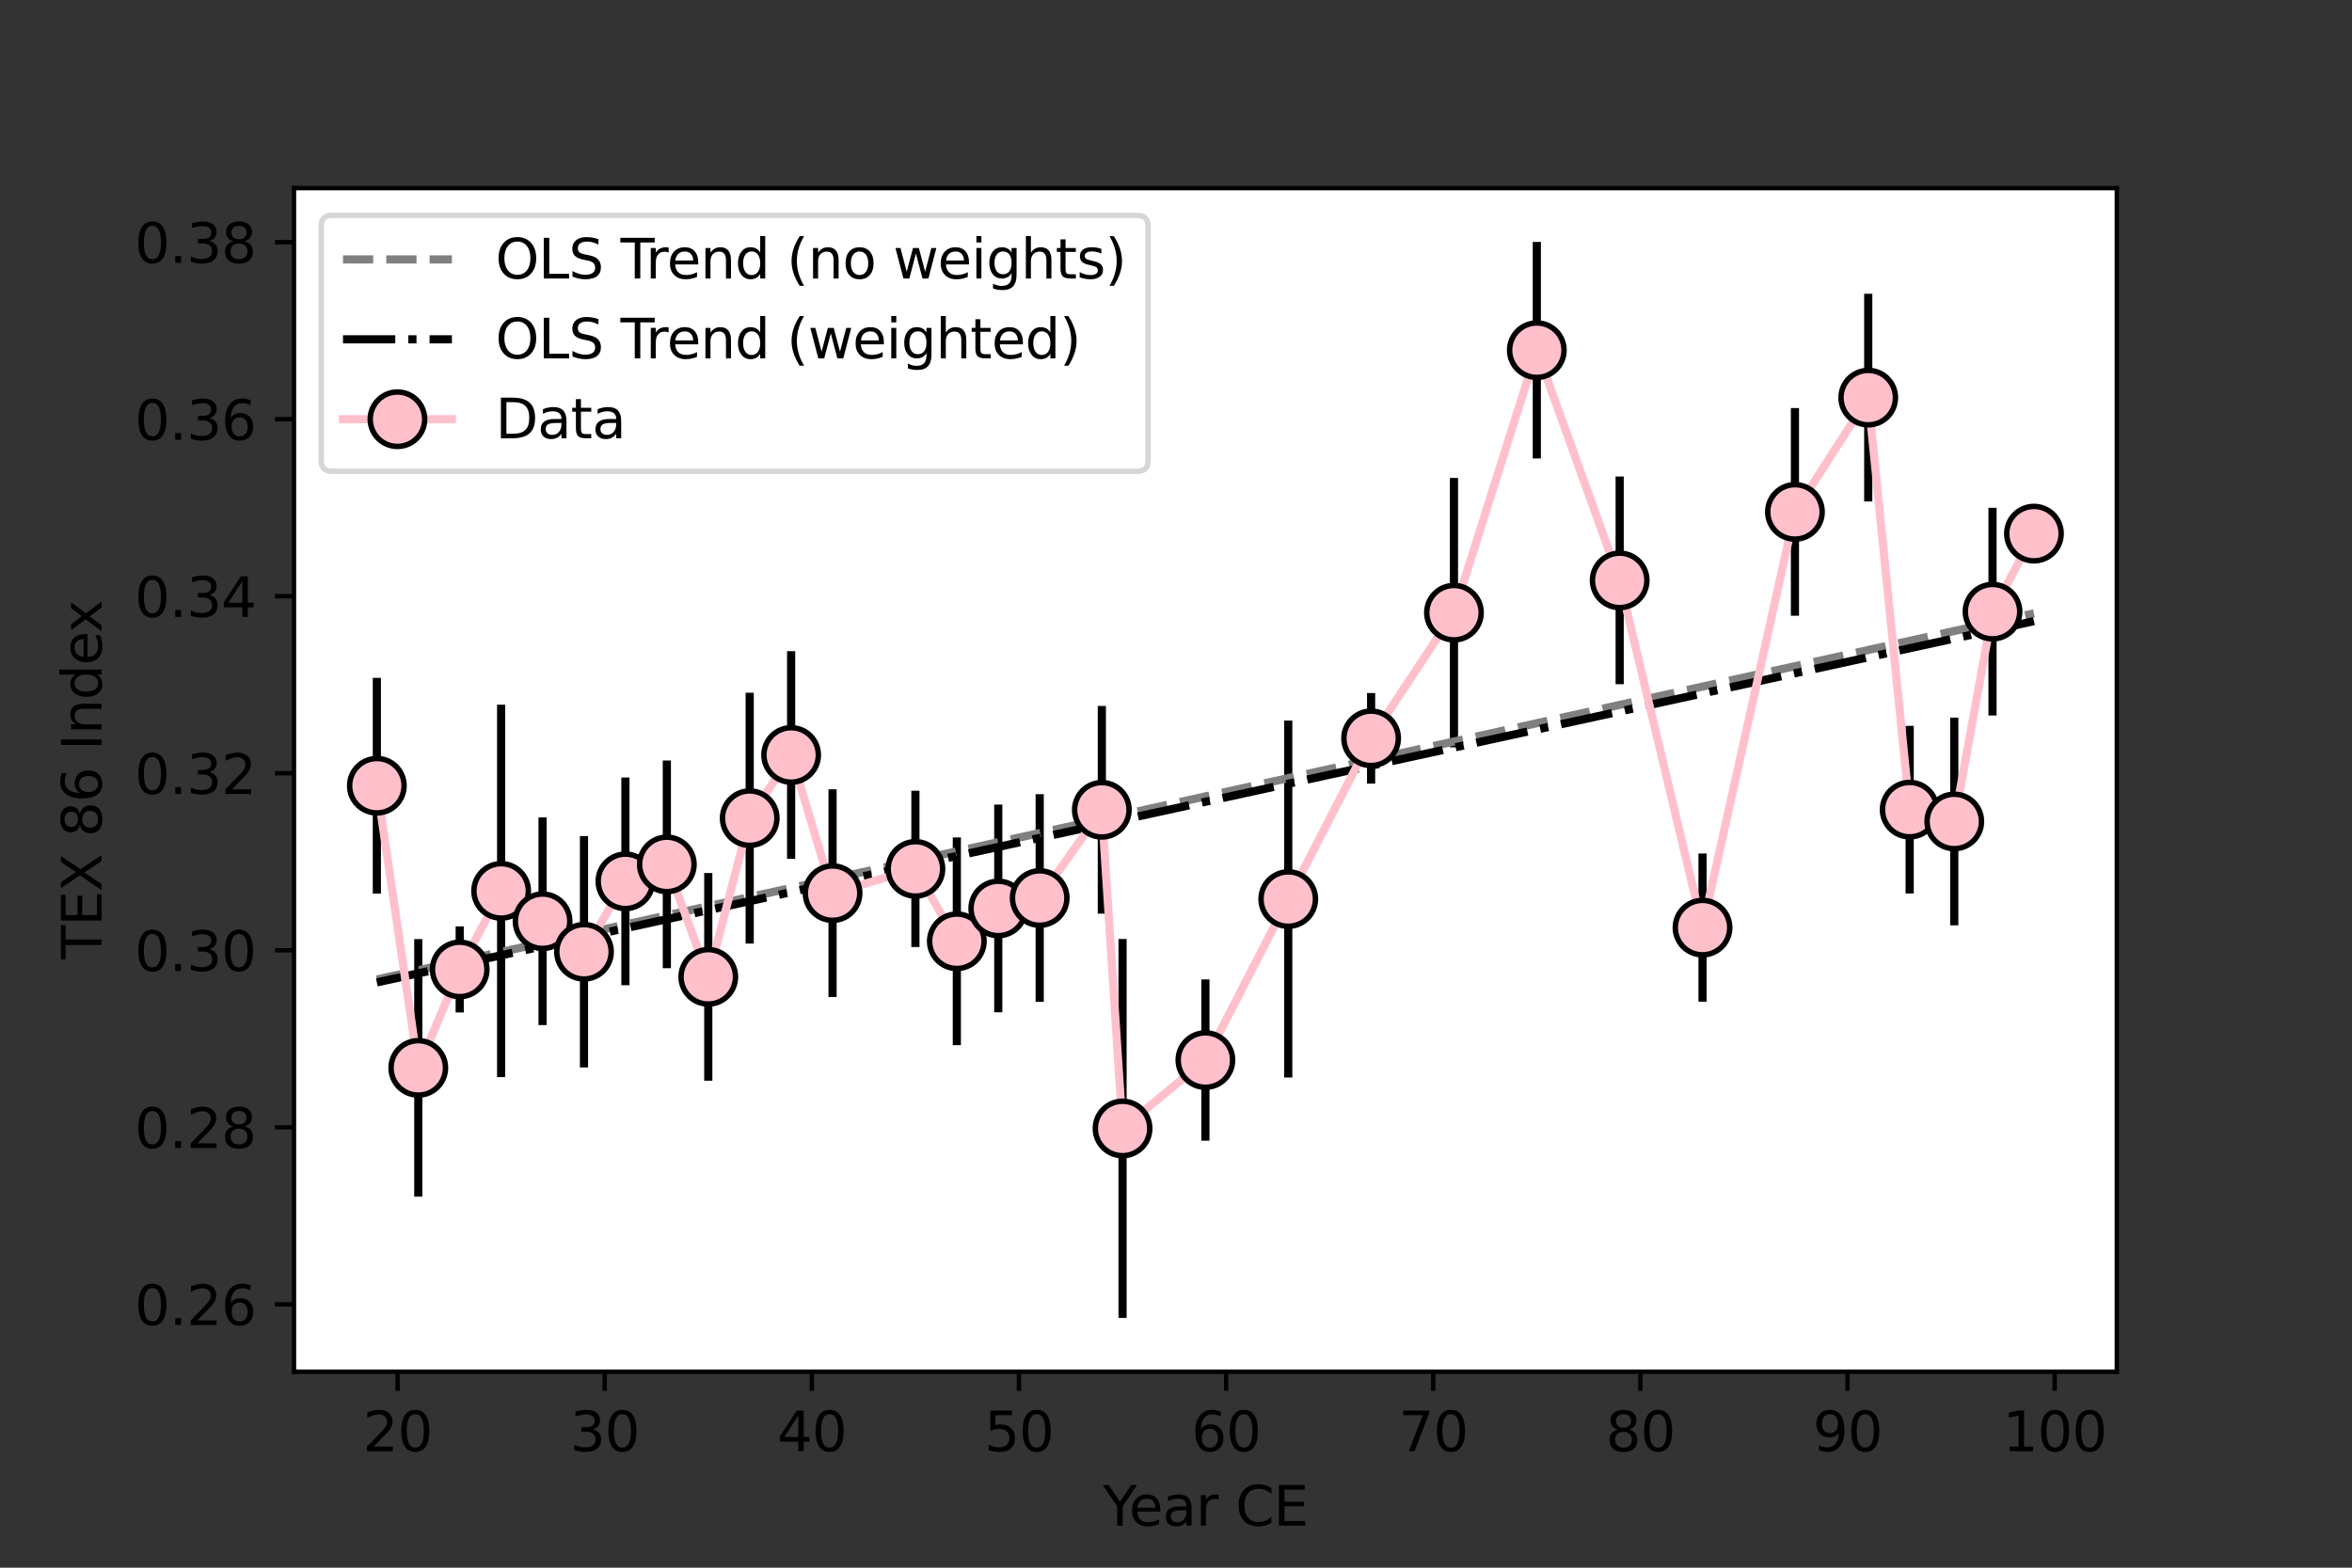 <?xml version="1.0" encoding="utf-8" standalone="no"?>
<!DOCTYPE svg PUBLIC "-//W3C//DTD SVG 1.1//EN"
  "http://www.w3.org/Graphics/SVG/1.1/DTD/svg11.dtd">
<svg height="288pt" version="1.1" viewBox="0 0 432 288" width="432pt" xmlns="http://www.w3.org/2000/svg" xmlns:xlink="http://www.w3.org/1999/xlink">
 <rect x="0" y="0" width="432" height="288" fill="#333333" stroke="none"/>
 <defs>
  <style type="text/css">*{stroke-linecap:butt;stroke-linejoin:round;}</style>
 </defs>
 <g id="figure_1">
  <g id="patch_1">
   <path d="M 0 288 
L 432 288 
L 432 0 
L 0 0 
z
" style="fill:none;"/>
  </g>
  <g id="axes_1">
   <g id="patch_2">
    <path d="M 54 252 
L 388.8 252 
L 388.8 34.56 
L 54 34.56 
z
" style="fill:#ffffff;"/>
   </g>
   <g id="matplotlib.axis_1">
    <g id="xtick_1">
     <g id="line2d_1">
      <defs>
       <path d="M 0 0 
L 0 3.5 
" id="m75387a397c" style="stroke:#000000;stroke-width:0.8;"/>
      </defs>
      <g>
       <use style="stroke:#000000;stroke-width:0.8;" x="73.023" xlink:href="#m75387a397c" y="252"/>
      </g>
     </g>
     <g id="text_1">
      <!-- 20 -->
      <g transform="translate(66.66 266.598)scale(0.1 -0.1)">
       <defs>
        <path d="M 1228 531 
L 3431 531 
L 3431 0 
L 469 0 
L 469 531 
Q 828 903 1448 1529 
Q 2069 2156 2228 2338 
Q 2531 2678 2651 2914 
Q 2772 3150 2772 3378 
Q 2772 3750 2511 3984 
Q 2250 4219 1831 4219 
Q 1534 4219 1204 4116 
Q 875 4013 500 3803 
L 500 4441 
Q 881 4594 1212 4672 
Q 1544 4750 1819 4750 
Q 2544 4750 2975 4387 
Q 3406 4025 3406 3419 
Q 3406 3131 3298 2873 
Q 3191 2616 2906 2266 
Q 2828 2175 2409 1742 
Q 1991 1309 1228 531 
z
" id="DejaVuSans-32" transform="scale(0.016)"/>
        <path d="M 2034 4250 
Q 1547 4250 1301 3770 
Q 1056 3291 1056 2328 
Q 1056 1369 1301 889 
Q 1547 409 2034 409 
Q 2525 409 2770 889 
Q 3016 1369 3016 2328 
Q 3016 3291 2770 3770 
Q 2525 4250 2034 4250 
z
M 2034 4750 
Q 2819 4750 3233 4129 
Q 3647 3509 3647 2328 
Q 3647 1150 3233 529 
Q 2819 -91 2034 -91 
Q 1250 -91 836 529 
Q 422 1150 422 2328 
Q 422 3509 836 4129 
Q 1250 4750 2034 4750 
z
" id="DejaVuSans-30" transform="scale(0.016)"/>
       </defs>
       <use xlink:href="#DejaVuSans-32"/>
       <use x="63.623" xlink:href="#DejaVuSans-30"/>
      </g>
     </g>
    </g>
    <g id="xtick_2">
     <g id="line2d_2">
      <g>
       <use style="stroke:#000000;stroke-width:0.8;" x="111.068" xlink:href="#m75387a397c" y="252"/>
      </g>
     </g>
     <g id="text_2">
      <!-- 30 -->
      <g transform="translate(104.706 266.598)scale(0.1 -0.1)">
       <defs>
        <path d="M 2597 2516 
Q 3050 2419 3304 2112 
Q 3559 1806 3559 1356 
Q 3559 666 3084 287 
Q 2609 -91 1734 -91 
Q 1441 -91 1130 -33 
Q 819 25 488 141 
L 488 750 
Q 750 597 1062 519 
Q 1375 441 1716 441 
Q 2309 441 2620 675 
Q 2931 909 2931 1356 
Q 2931 1769 2642 2001 
Q 2353 2234 1838 2234 
L 1294 2234 
L 1294 2753 
L 1863 2753 
Q 2328 2753 2575 2939 
Q 2822 3125 2822 3475 
Q 2822 3834 2567 4026 
Q 2313 4219 1838 4219 
Q 1578 4219 1281 4162 
Q 984 4106 628 3988 
L 628 4550 
Q 988 4650 1302 4700 
Q 1616 4750 1894 4750 
Q 2613 4750 3031 4423 
Q 3450 4097 3450 3541 
Q 3450 3153 3228 2886 
Q 3006 2619 2597 2516 
z
" id="DejaVuSans-33" transform="scale(0.016)"/>
       </defs>
       <use xlink:href="#DejaVuSans-33"/>
       <use x="63.623" xlink:href="#DejaVuSans-30"/>
      </g>
     </g>
    </g>
    <g id="xtick_3">
     <g id="line2d_3">
      <g>
       <use style="stroke:#000000;stroke-width:0.8;" x="149.114" xlink:href="#m75387a397c" y="252"/>
      </g>
     </g>
     <g id="text_3">
      <!-- 40 -->
      <g transform="translate(142.751 266.598)scale(0.1 -0.1)">
       <defs>
        <path d="M 2419 4116 
L 825 1625 
L 2419 1625 
L 2419 4116 
z
M 2253 4666 
L 3047 4666 
L 3047 1625 
L 3713 1625 
L 3713 1100 
L 3047 1100 
L 3047 0 
L 2419 0 
L 2419 1100 
L 313 1100 
L 313 1709 
L 2253 4666 
z
" id="DejaVuSans-34" transform="scale(0.016)"/>
       </defs>
       <use xlink:href="#DejaVuSans-34"/>
       <use x="63.623" xlink:href="#DejaVuSans-30"/>
      </g>
     </g>
    </g>
    <g id="xtick_4">
     <g id="line2d_4">
      <g>
       <use style="stroke:#000000;stroke-width:0.8;" x="187.159" xlink:href="#m75387a397c" y="252"/>
      </g>
     </g>
     <g id="text_4">
      <!-- 50 -->
      <g transform="translate(180.797 266.598)scale(0.1 -0.1)">
       <defs>
        <path d="M 691 4666 
L 3169 4666 
L 3169 4134 
L 1269 4134 
L 1269 2991 
Q 1406 3038 1543 3061 
Q 1681 3084 1819 3084 
Q 2600 3084 3056 2656 
Q 3513 2228 3513 1497 
Q 3513 744 3044 326 
Q 2575 -91 1722 -91 
Q 1428 -91 1123 -41 
Q 819 9 494 109 
L 494 744 
Q 775 591 1075 516 
Q 1375 441 1709 441 
Q 2250 441 2565 725 
Q 2881 1009 2881 1497 
Q 2881 1984 2565 2268 
Q 2250 2553 1709 2553 
Q 1456 2553 1204 2497 
Q 953 2441 691 2322 
L 691 4666 
z
" id="DejaVuSans-35" transform="scale(0.016)"/>
       </defs>
       <use xlink:href="#DejaVuSans-35"/>
       <use x="63.623" xlink:href="#DejaVuSans-30"/>
      </g>
     </g>
    </g>
    <g id="xtick_5">
     <g id="line2d_5">
      <g>
       <use style="stroke:#000000;stroke-width:0.8;" x="225.205" xlink:href="#m75387a397c" y="252"/>
      </g>
     </g>
     <g id="text_5">
      <!-- 60 -->
      <g transform="translate(218.842 266.598)scale(0.1 -0.1)">
       <defs>
        <path d="M 2113 2584 
Q 1688 2584 1439 2293 
Q 1191 2003 1191 1497 
Q 1191 994 1439 701 
Q 1688 409 2113 409 
Q 2538 409 2786 701 
Q 3034 994 3034 1497 
Q 3034 2003 2786 2293 
Q 2538 2584 2113 2584 
z
M 3366 4563 
L 3366 3988 
Q 3128 4100 2886 4159 
Q 2644 4219 2406 4219 
Q 1781 4219 1451 3797 
Q 1122 3375 1075 2522 
Q 1259 2794 1537 2939 
Q 1816 3084 2150 3084 
Q 2853 3084 3261 2657 
Q 3669 2231 3669 1497 
Q 3669 778 3244 343 
Q 2819 -91 2113 -91 
Q 1303 -91 875 529 
Q 447 1150 447 2328 
Q 447 3434 972 4092 
Q 1497 4750 2381 4750 
Q 2619 4750 2861 4703 
Q 3103 4656 3366 4563 
z
" id="DejaVuSans-36" transform="scale(0.016)"/>
       </defs>
       <use xlink:href="#DejaVuSans-36"/>
       <use x="63.623" xlink:href="#DejaVuSans-30"/>
      </g>
     </g>
    </g>
    <g id="xtick_6">
     <g id="line2d_6">
      <g>
       <use style="stroke:#000000;stroke-width:0.8;" x="263.25" xlink:href="#m75387a397c" y="252"/>
      </g>
     </g>
     <g id="text_6">
      <!-- 70 -->
      <g transform="translate(256.887 266.598)scale(0.1 -0.1)">
       <defs>
        <path d="M 525 4666 
L 3525 4666 
L 3525 4397 
L 1831 0 
L 1172 0 
L 2766 4134 
L 525 4134 
L 525 4666 
z
" id="DejaVuSans-37" transform="scale(0.016)"/>
       </defs>
       <use xlink:href="#DejaVuSans-37"/>
       <use x="63.623" xlink:href="#DejaVuSans-30"/>
      </g>
     </g>
    </g>
    <g id="xtick_7">
     <g id="line2d_7">
      <g>
       <use style="stroke:#000000;stroke-width:0.8;" x="301.295" xlink:href="#m75387a397c" y="252"/>
      </g>
     </g>
     <g id="text_7">
      <!-- 80 -->
      <g transform="translate(294.933 266.598)scale(0.1 -0.1)">
       <defs>
        <path d="M 2034 2216 
Q 1584 2216 1326 1975 
Q 1069 1734 1069 1313 
Q 1069 891 1326 650 
Q 1584 409 2034 409 
Q 2484 409 2743 651 
Q 3003 894 3003 1313 
Q 3003 1734 2745 1975 
Q 2488 2216 2034 2216 
z
M 1403 2484 
Q 997 2584 770 2862 
Q 544 3141 544 3541 
Q 544 4100 942 4425 
Q 1341 4750 2034 4750 
Q 2731 4750 3128 4425 
Q 3525 4100 3525 3541 
Q 3525 3141 3298 2862 
Q 3072 2584 2669 2484 
Q 3125 2378 3379 2068 
Q 3634 1759 3634 1313 
Q 3634 634 3220 271 
Q 2806 -91 2034 -91 
Q 1263 -91 848 271 
Q 434 634 434 1313 
Q 434 1759 690 2068 
Q 947 2378 1403 2484 
z
M 1172 3481 
Q 1172 3119 1398 2916 
Q 1625 2713 2034 2713 
Q 2441 2713 2670 2916 
Q 2900 3119 2900 3481 
Q 2900 3844 2670 4047 
Q 2441 4250 2034 4250 
Q 1625 4250 1398 4047 
Q 1172 3844 1172 3481 
z
" id="DejaVuSans-38" transform="scale(0.016)"/>
       </defs>
       <use xlink:href="#DejaVuSans-38"/>
       <use x="63.623" xlink:href="#DejaVuSans-30"/>
      </g>
     </g>
    </g>
    <g id="xtick_8">
     <g id="line2d_8">
      <g>
       <use style="stroke:#000000;stroke-width:0.8;" x="339.341" xlink:href="#m75387a397c" y="252"/>
      </g>
     </g>
     <g id="text_8">
      <!-- 90 -->
      <g transform="translate(332.978 266.598)scale(0.1 -0.1)">
       <defs>
        <path d="M 703 97 
L 703 672 
Q 941 559 1184 500 
Q 1428 441 1663 441 
Q 2288 441 2617 861 
Q 2947 1281 2994 2138 
Q 2813 1869 2534 1725 
Q 2256 1581 1919 1581 
Q 1219 1581 811 2004 
Q 403 2428 403 3163 
Q 403 3881 828 4315 
Q 1253 4750 1959 4750 
Q 2769 4750 3195 4129 
Q 3622 3509 3622 2328 
Q 3622 1225 3098 567 
Q 2575 -91 1691 -91 
Q 1453 -91 1209 -44 
Q 966 3 703 97 
z
M 1959 2075 
Q 2384 2075 2632 2365 
Q 2881 2656 2881 3163 
Q 2881 3666 2632 3958 
Q 2384 4250 1959 4250 
Q 1534 4250 1286 3958 
Q 1038 3666 1038 3163 
Q 1038 2656 1286 2365 
Q 1534 2075 1959 2075 
z
" id="DejaVuSans-39" transform="scale(0.016)"/>
       </defs>
       <use xlink:href="#DejaVuSans-39"/>
       <use x="63.623" xlink:href="#DejaVuSans-30"/>
      </g>
     </g>
    </g>
    <g id="xtick_9">
     <g id="line2d_9">
      <g>
       <use style="stroke:#000000;stroke-width:0.8;" x="377.386" xlink:href="#m75387a397c" y="252"/>
      </g>
     </g>
     <g id="text_9">
      <!-- 100 -->
      <g transform="translate(367.843 266.598)scale(0.1 -0.1)">
       <defs>
        <path d="M 794 531 
L 1825 531 
L 1825 4091 
L 703 3866 
L 703 4441 
L 1819 4666 
L 2450 4666 
L 2450 531 
L 3481 531 
L 3481 0 
L 794 0 
L 794 531 
z
" id="DejaVuSans-31" transform="scale(0.016)"/>
       </defs>
       <use xlink:href="#DejaVuSans-31"/>
       <use x="63.623" xlink:href="#DejaVuSans-30"/>
       <use x="127.246" xlink:href="#DejaVuSans-30"/>
      </g>
     </g>
    </g>
    <g id="text_10">
     <!-- Year CE -->
     <g transform="translate(202.573 280.277)scale(0.1 -0.1)">
      <defs>
       <path d="M -13 4666 
L 666 4666 
L 1959 2747 
L 3244 4666 
L 3922 4666 
L 2272 2222 
L 2272 0 
L 1638 0 
L 1638 2222 
L -13 4666 
z
" id="DejaVuSans-59" transform="scale(0.016)"/>
       <path d="M 3597 1894 
L 3597 1613 
L 953 1613 
Q 991 1019 1311 708 
Q 1631 397 2203 397 
Q 2534 397 2845 478 
Q 3156 559 3463 722 
L 3463 178 
Q 3153 47 2828 -22 
Q 2503 -91 2169 -91 
Q 1331 -91 842 396 
Q 353 884 353 1716 
Q 353 2575 817 3079 
Q 1281 3584 2069 3584 
Q 2775 3584 3186 3129 
Q 3597 2675 3597 1894 
z
M 3022 2063 
Q 3016 2534 2758 2815 
Q 2500 3097 2075 3097 
Q 1594 3097 1305 2825 
Q 1016 2553 972 2059 
L 3022 2063 
z
" id="DejaVuSans-65" transform="scale(0.016)"/>
       <path d="M 2194 1759 
Q 1497 1759 1228 1600 
Q 959 1441 959 1056 
Q 959 750 1161 570 
Q 1363 391 1709 391 
Q 2188 391 2477 730 
Q 2766 1069 2766 1631 
L 2766 1759 
L 2194 1759 
z
M 3341 1997 
L 3341 0 
L 2766 0 
L 2766 531 
Q 2569 213 2275 61 
Q 1981 -91 1556 -91 
Q 1019 -91 701 211 
Q 384 513 384 1019 
Q 384 1609 779 1909 
Q 1175 2209 1959 2209 
L 2766 2209 
L 2766 2266 
Q 2766 2663 2505 2880 
Q 2244 3097 1772 3097 
Q 1472 3097 1187 3025 
Q 903 2953 641 2809 
L 641 3341 
Q 956 3463 1253 3523 
Q 1550 3584 1831 3584 
Q 2591 3584 2966 3190 
Q 3341 2797 3341 1997 
z
" id="DejaVuSans-61" transform="scale(0.016)"/>
       <path d="M 2631 2963 
Q 2534 3019 2420 3045 
Q 2306 3072 2169 3072 
Q 1681 3072 1420 2755 
Q 1159 2438 1159 1844 
L 1159 0 
L 581 0 
L 581 3500 
L 1159 3500 
L 1159 2956 
Q 1341 3275 1631 3429 
Q 1922 3584 2338 3584 
Q 2397 3584 2469 3576 
Q 2541 3569 2628 3553 
L 2631 2963 
z
" id="DejaVuSans-72" transform="scale(0.016)"/>
       <path id="DejaVuSans-20" transform="scale(0.016)"/>
       <path d="M 4122 4306 
L 4122 3641 
Q 3803 3938 3442 4084 
Q 3081 4231 2675 4231 
Q 1875 4231 1450 3742 
Q 1025 3253 1025 2328 
Q 1025 1406 1450 917 
Q 1875 428 2675 428 
Q 3081 428 3442 575 
Q 3803 722 4122 1019 
L 4122 359 
Q 3791 134 3420 21 
Q 3050 -91 2638 -91 
Q 1578 -91 968 557 
Q 359 1206 359 2328 
Q 359 3453 968 4101 
Q 1578 4750 2638 4750 
Q 3056 4750 3426 4639 
Q 3797 4528 4122 4306 
z
" id="DejaVuSans-43" transform="scale(0.016)"/>
       <path d="M 628 4666 
L 3578 4666 
L 3578 4134 
L 1259 4134 
L 1259 2753 
L 3481 2753 
L 3481 2222 
L 1259 2222 
L 1259 531 
L 3634 531 
L 3634 0 
L 628 0 
L 628 4666 
z
" id="DejaVuSans-45" transform="scale(0.016)"/>
      </defs>
      <use xlink:href="#DejaVuSans-59"/>
      <use x="47.834" xlink:href="#DejaVuSans-65"/>
      <use x="109.357" xlink:href="#DejaVuSans-61"/>
      <use x="170.637" xlink:href="#DejaVuSans-72"/>
      <use x="211.75" xlink:href="#DejaVuSans-20"/>
      <use x="243.537" xlink:href="#DejaVuSans-43"/>
      <use x="313.361" xlink:href="#DejaVuSans-45"/>
     </g>
    </g>
   </g>
   <g id="matplotlib.axis_2">
    <g id="ytick_1">
     <g id="line2d_10">
      <defs>
       <path d="M 0 0 
L -3.5 0 
" id="mb0c62ce17e" style="stroke:#000000;stroke-width:0.8;"/>
      </defs>
      <g>
       <use style="stroke:#000000;stroke-width:0.8;" x="54" xlink:href="#mb0c62ce17e" y="239.62"/>
      </g>
     </g>
     <g id="text_11">
      <!-- 0.26 -->
      <g transform="translate(24.734 243.419)scale(0.1 -0.1)">
       <defs>
        <path d="M 684 794 
L 1344 794 
L 1344 0 
L 684 0 
L 684 794 
z
" id="DejaVuSans-2e" transform="scale(0.016)"/>
       </defs>
       <use xlink:href="#DejaVuSans-30"/>
       <use x="63.623" xlink:href="#DejaVuSans-2e"/>
       <use x="95.41" xlink:href="#DejaVuSans-32"/>
       <use x="159.033" xlink:href="#DejaVuSans-36"/>
      </g>
     </g>
    </g>
    <g id="ytick_2">
     <g id="line2d_11">
      <g>
       <use style="stroke:#000000;stroke-width:0.8;" x="54" xlink:href="#mb0c62ce17e" y="207.098"/>
      </g>
     </g>
     <g id="text_12">
      <!-- 0.28 -->
      <g transform="translate(24.734 210.897)scale(0.1 -0.1)">
       <use xlink:href="#DejaVuSans-30"/>
       <use x="63.623" xlink:href="#DejaVuSans-2e"/>
       <use x="95.41" xlink:href="#DejaVuSans-32"/>
       <use x="159.033" xlink:href="#DejaVuSans-38"/>
      </g>
     </g>
    </g>
    <g id="ytick_3">
     <g id="line2d_12">
      <g>
       <use style="stroke:#000000;stroke-width:0.8;" x="54" xlink:href="#mb0c62ce17e" y="174.577"/>
      </g>
     </g>
     <g id="text_13">
      <!-- 0.30 -->
      <g transform="translate(24.734 178.376)scale(0.1 -0.1)">
       <use xlink:href="#DejaVuSans-30"/>
       <use x="63.623" xlink:href="#DejaVuSans-2e"/>
       <use x="95.41" xlink:href="#DejaVuSans-33"/>
       <use x="159.033" xlink:href="#DejaVuSans-30"/>
      </g>
     </g>
    </g>
    <g id="ytick_4">
     <g id="line2d_13">
      <g>
       <use style="stroke:#000000;stroke-width:0.8;" x="54" xlink:href="#mb0c62ce17e" y="142.055"/>
      </g>
     </g>
     <g id="text_14">
      <!-- 0.32 -->
      <g transform="translate(24.734 145.854)scale(0.1 -0.1)">
       <use xlink:href="#DejaVuSans-30"/>
       <use x="63.623" xlink:href="#DejaVuSans-2e"/>
       <use x="95.41" xlink:href="#DejaVuSans-33"/>
       <use x="159.033" xlink:href="#DejaVuSans-32"/>
      </g>
     </g>
    </g>
    <g id="ytick_5">
     <g id="line2d_14">
      <g>
       <use style="stroke:#000000;stroke-width:0.8;" x="54" xlink:href="#mb0c62ce17e" y="109.533"/>
      </g>
     </g>
     <g id="text_15">
      <!-- 0.34 -->
      <g transform="translate(24.734 113.333)scale(0.1 -0.1)">
       <use xlink:href="#DejaVuSans-30"/>
       <use x="63.623" xlink:href="#DejaVuSans-2e"/>
       <use x="95.41" xlink:href="#DejaVuSans-33"/>
       <use x="159.033" xlink:href="#DejaVuSans-34"/>
      </g>
     </g>
    </g>
    <g id="ytick_6">
     <g id="line2d_15">
      <g>
       <use style="stroke:#000000;stroke-width:0.8;" x="54" xlink:href="#mb0c62ce17e" y="77.012"/>
      </g>
     </g>
     <g id="text_16">
      <!-- 0.36 -->
      <g transform="translate(24.734 80.811)scale(0.1 -0.1)">
       <use xlink:href="#DejaVuSans-30"/>
       <use x="63.623" xlink:href="#DejaVuSans-2e"/>
       <use x="95.41" xlink:href="#DejaVuSans-33"/>
       <use x="159.033" xlink:href="#DejaVuSans-36"/>
      </g>
     </g>
    </g>
    <g id="ytick_7">
     <g id="line2d_16">
      <g>
       <use style="stroke:#000000;stroke-width:0.8;" x="54" xlink:href="#mb0c62ce17e" y="44.49"/>
      </g>
     </g>
     <g id="text_17">
      <!-- 0.38 -->
      <g transform="translate(24.734 48.289)scale(0.1 -0.1)">
       <use xlink:href="#DejaVuSans-30"/>
       <use x="63.623" xlink:href="#DejaVuSans-2e"/>
       <use x="95.41" xlink:href="#DejaVuSans-33"/>
       <use x="159.033" xlink:href="#DejaVuSans-38"/>
      </g>
     </g>
    </g>
    <g id="text_18">
     <!-- TEX 86 Index -->
     <g transform="translate(18.655 176.225)rotate(-90)scale(0.1 -0.1)">
      <defs>
       <path d="M -19 4666 
L 3928 4666 
L 3928 4134 
L 2272 4134 
L 2272 0 
L 1638 0 
L 1638 4134 
L -19 4134 
L -19 4666 
z
" id="DejaVuSans-54" transform="scale(0.016)"/>
       <path d="M 403 4666 
L 1081 4666 
L 2241 2931 
L 3406 4666 
L 4084 4666 
L 2584 2425 
L 4184 0 
L 3506 0 
L 2194 1984 
L 872 0 
L 191 0 
L 1856 2491 
L 403 4666 
z
" id="DejaVuSans-58" transform="scale(0.016)"/>
       <path d="M 628 4666 
L 1259 4666 
L 1259 0 
L 628 0 
L 628 4666 
z
" id="DejaVuSans-49" transform="scale(0.016)"/>
       <path d="M 3513 2113 
L 3513 0 
L 2938 0 
L 2938 2094 
Q 2938 2591 2744 2837 
Q 2550 3084 2163 3084 
Q 1697 3084 1428 2787 
Q 1159 2491 1159 1978 
L 1159 0 
L 581 0 
L 581 3500 
L 1159 3500 
L 1159 2956 
Q 1366 3272 1645 3428 
Q 1925 3584 2291 3584 
Q 2894 3584 3203 3211 
Q 3513 2838 3513 2113 
z
" id="DejaVuSans-6e" transform="scale(0.016)"/>
       <path d="M 2906 2969 
L 2906 4863 
L 3481 4863 
L 3481 0 
L 2906 0 
L 2906 525 
Q 2725 213 2448 61 
Q 2172 -91 1784 -91 
Q 1150 -91 751 415 
Q 353 922 353 1747 
Q 353 2572 751 3078 
Q 1150 3584 1784 3584 
Q 2172 3584 2448 3432 
Q 2725 3281 2906 2969 
z
M 947 1747 
Q 947 1113 1208 752 
Q 1469 391 1925 391 
Q 2381 391 2643 752 
Q 2906 1113 2906 1747 
Q 2906 2381 2643 2742 
Q 2381 3103 1925 3103 
Q 1469 3103 1208 2742 
Q 947 2381 947 1747 
z
" id="DejaVuSans-64" transform="scale(0.016)"/>
       <path d="M 3513 3500 
L 2247 1797 
L 3578 0 
L 2900 0 
L 1881 1375 
L 863 0 
L 184 0 
L 1544 1831 
L 300 3500 
L 978 3500 
L 1906 2253 
L 2834 3500 
L 3513 3500 
z
" id="DejaVuSans-78" transform="scale(0.016)"/>
      </defs>
      <use xlink:href="#DejaVuSans-54"/>
      <use x="61.084" xlink:href="#DejaVuSans-45"/>
      <use x="124.268" xlink:href="#DejaVuSans-58"/>
      <use x="192.773" xlink:href="#DejaVuSans-20"/>
      <use x="224.561" xlink:href="#DejaVuSans-38"/>
      <use x="288.184" xlink:href="#DejaVuSans-36"/>
      <use x="351.807" xlink:href="#DejaVuSans-20"/>
      <use x="383.594" xlink:href="#DejaVuSans-49"/>
      <use x="413.086" xlink:href="#DejaVuSans-6e"/>
      <use x="476.465" xlink:href="#DejaVuSans-64"/>
      <use x="539.941" xlink:href="#DejaVuSans-65"/>
      <use x="599.715" xlink:href="#DejaVuSans-78"/>
     </g>
    </g>
   </g>
   <g id="LineCollection_1">
    <path clip-path="url(#p00a880c8fa)" d="M 69.218 164.156 
L 69.218 124.537 
" style="fill:none;stroke:#000000;stroke-width:1.5;"/>
    <path clip-path="url(#p00a880c8fa)" d="M 76.827 219.836 
L 76.827 172.525 
" style="fill:none;stroke:#000000;stroke-width:1.5;"/>
    <path clip-path="url(#p00a880c8fa)" d="M 84.436 185.997 
L 84.436 170.188 
" style="fill:none;stroke:#000000;stroke-width:1.5;"/>
    <path clip-path="url(#p00a880c8fa)" d="M 92.045 197.864 
L 92.045 129.467 
" style="fill:none;stroke:#000000;stroke-width:1.5;"/>
    <path clip-path="url(#p00a880c8fa)" d="M 99.655 188.318 
L 99.655 150.165 
" style="fill:none;stroke:#000000;stroke-width:1.5;"/>
    <path clip-path="url(#p00a880c8fa)" d="M 107.264 196.108 
L 107.264 153.597 
" style="fill:none;stroke:#000000;stroke-width:1.5;"/>
    <path clip-path="url(#p00a880c8fa)" d="M 114.873 180.986 
L 114.873 142.833 
" style="fill:none;stroke:#000000;stroke-width:1.5;"/>
    <path clip-path="url(#p00a880c8fa)" d="M 122.482 177.872 
L 122.482 139.719 
" style="fill:none;stroke:#000000;stroke-width:1.5;"/>
    <path clip-path="url(#p00a880c8fa)" d="M 130.091 198.531 
L 130.091 160.378 
" style="fill:none;stroke:#000000;stroke-width:1.5;"/>
    <path clip-path="url(#p00a880c8fa)" d="M 137.7 173.343 
L 137.7 127.264 
" style="fill:none;stroke:#000000;stroke-width:1.5;"/>
    <path clip-path="url(#p00a880c8fa)" d="M 145.309 157.771 
L 145.309 119.618 
" style="fill:none;stroke:#000000;stroke-width:1.5;"/>
    <path clip-path="url(#p00a880c8fa)" d="M 152.918 183.155 
L 152.918 145.002 
" style="fill:none;stroke:#000000;stroke-width:1.5;"/>
    <path clip-path="url(#p00a880c8fa)" d="M 168.136 173.98 
L 168.136 145.263 
" style="fill:none;stroke:#000000;stroke-width:1.5;"/>
    <path clip-path="url(#p00a880c8fa)" d="M 175.745 191.999 
L 175.745 153.846 
" style="fill:none;stroke:#000000;stroke-width:1.5;"/>
    <path clip-path="url(#p00a880c8fa)" d="M 183.355 185.968 
L 183.355 147.816 
" style="fill:none;stroke:#000000;stroke-width:1.5;"/>
    <path clip-path="url(#p00a880c8fa)" d="M 190.964 184.053 
L 190.964 145.9 
" style="fill:none;stroke:#000000;stroke-width:1.5;"/>
    <path clip-path="url(#p00a880c8fa)" d="M 202.377 167.845 
L 202.377 129.692 
" style="fill:none;stroke:#000000;stroke-width:1.5;"/>
    <path clip-path="url(#p00a880c8fa)" d="M 206.182 242.116 
L 206.182 172.505 
" style="fill:none;stroke:#000000;stroke-width:1.5;"/>
    <path clip-path="url(#p00a880c8fa)" d="M 221.4 209.552 
L 221.4 179.934 
" style="fill:none;stroke:#000000;stroke-width:1.5;"/>
    <path clip-path="url(#p00a880c8fa)" d="M 236.618 197.954 
L 236.618 132.378 
" style="fill:none;stroke:#000000;stroke-width:1.5;"/>
    <path clip-path="url(#p00a880c8fa)" d="M 251.836 143.951 
L 251.836 127.322 
" style="fill:none;stroke:#000000;stroke-width:1.5;"/>
    <path clip-path="url(#p00a880c8fa)" d="M 267.055 137.301 
L 267.055 87.807 
" style="fill:none;stroke:#000000;stroke-width:1.5;"/>
    <path clip-path="url(#p00a880c8fa)" d="M 282.273 84.22 
L 282.273 44.444 
" style="fill:none;stroke:#000000;stroke-width:1.5;"/>
    <path clip-path="url(#p00a880c8fa)" d="M 297.491 125.697 
L 297.491 87.544 
" style="fill:none;stroke:#000000;stroke-width:1.5;"/>
    <path clip-path="url(#p00a880c8fa)" d="M 312.709 184.022 
L 312.709 156.798 
" style="fill:none;stroke:#000000;stroke-width:1.5;"/>
    <path clip-path="url(#p00a880c8fa)" d="M 329.683 113.119 
L 329.683 74.966 
" style="fill:none;stroke:#000000;stroke-width:1.5;"/>
    <path clip-path="url(#p00a880c8fa)" d="M 343.145 92.125 
L 343.145 53.972 
" style="fill:none;stroke:#000000;stroke-width:1.5;"/>
    <path clip-path="url(#p00a880c8fa)" d="M 350.755 164.133 
L 350.755 133.344 
" style="fill:none;stroke:#000000;stroke-width:1.5;"/>
    <path clip-path="url(#p00a880c8fa)" d="M 358.949 169.984 
L 358.949 131.831 
" style="fill:none;stroke:#000000;stroke-width:1.5;"/>
    <path clip-path="url(#p00a880c8fa)" d="M 365.973 131.442 
L 365.973 93.289 
" style="fill:none;stroke:#000000;stroke-width:1.5;"/>
    <path clip-path="url(#p00a880c8fa)" d="M 373.582 100.938 
L 373.582 95.127 
" style="fill:none;stroke:#000000;stroke-width:1.5;"/>
   </g>
   <g id="line2d_17">
    <path clip-path="url(#p00a880c8fa)" d="M 69.218 179.933 
L 76.827 178.251 
L 84.436 176.57 
L 92.045 174.889 
L 99.655 173.208 
L 107.264 171.527 
L 114.873 169.846 
L 122.482 168.164 
L 130.091 166.483 
L 137.7 164.802 
L 145.309 163.121 
L 152.918 161.44 
L 168.136 158.078 
L 175.745 156.396 
L 183.355 154.715 
L 190.964 153.034 
L 202.377 150.512 
L 206.182 149.672 
L 221.4 146.31 
L 236.618 142.947 
L 251.836 139.585 
L 267.055 136.223 
L 282.273 132.86 
L 297.491 129.498 
L 312.709 126.136 
L 329.683 122.386 
L 343.145 119.411 
L 350.755 117.73 
L 358.949 115.92 
L 365.973 114.368 
L 373.582 112.687 
" style="fill:none;stroke:#808080;stroke-dasharray:5.55,2.4;stroke-dashoffset:0;stroke-width:1.5;"/>
   </g>
   <g id="line2d_18">
    <path clip-path="url(#p00a880c8fa)" d="M 69.218 180.474 
L 76.827 178.815 
L 84.436 177.156 
L 92.045 175.497 
L 99.655 173.837 
L 107.264 172.178 
L 114.873 170.519 
L 122.482 168.86 
L 130.091 167.201 
L 137.7 165.542 
L 145.309 163.883 
L 152.918 162.224 
L 168.136 158.906 
L 175.745 157.247 
L 183.355 155.588 
L 190.964 153.929 
L 202.377 151.44 
L 206.182 150.61 
L 221.4 147.292 
L 236.618 143.974 
L 251.836 140.656 
L 267.055 137.338 
L 282.273 134.02 
L 297.491 130.701 
L 312.709 127.383 
L 329.683 123.682 
L 343.145 120.747 
L 350.755 119.088 
L 358.949 117.301 
L 365.973 115.77 
L 373.582 114.111 
" style="fill:none;stroke:#000000;stroke-dasharray:9.6,2.4,1.5,2.4;stroke-dashoffset:0;stroke-width:1.5;"/>
   </g>
   <g id="line2d_19">
    <path clip-path="url(#p00a880c8fa)" d="M 69.218 144.346 
L 76.827 196.18 
L 84.436 178.092 
L 92.045 163.666 
L 99.655 169.242 
L 107.264 174.852 
L 114.873 161.909 
L 122.482 158.796 
L 130.091 179.454 
L 137.7 150.304 
L 145.309 138.694 
L 152.918 164.078 
L 168.136 159.622 
L 175.745 172.922 
L 183.355 166.892 
L 190.964 164.977 
L 202.377 148.768 
L 206.182 207.311 
L 221.4 194.743 
L 236.618 165.166 
L 251.836 135.637 
L 267.055 112.554 
L 282.273 64.332 
L 297.491 106.621 
L 312.709 170.41 
L 329.683 94.042 
L 343.145 73.048 
L 350.755 148.738 
L 358.949 150.907 
L 365.973 112.366 
L 373.582 98.032 
" style="fill:none;stroke:#ffc0cb;stroke-linecap:square;stroke-width:1.5;"/>
    <defs>
     <path d="M 0 5 
C 1.326 5 2.598 4.473 3.536 3.536 
C 4.473 2.598 5 1.326 5 0 
C 5 -1.326 4.473 -2.598 3.536 -3.536 
C 2.598 -4.473 1.326 -5 0 -5 
C -1.326 -5 -2.598 -4.473 -3.536 -3.536 
C -4.473 -2.598 -5 -1.326 -5 0 
C -5 1.326 -4.473 2.598 -3.536 3.536 
C -2.598 4.473 -1.326 5 0 5 
z
" id="md280b3cd22" style="stroke:#000000;"/>
    </defs>
    <g clip-path="url(#p00a880c8fa)">
     <use style="fill:#ffc0cb;stroke:#000000;" x="69.218" xlink:href="#md280b3cd22" y="144.346"/>
     <use style="fill:#ffc0cb;stroke:#000000;" x="76.827" xlink:href="#md280b3cd22" y="196.18"/>
     <use style="fill:#ffc0cb;stroke:#000000;" x="84.436" xlink:href="#md280b3cd22" y="178.092"/>
     <use style="fill:#ffc0cb;stroke:#000000;" x="92.045" xlink:href="#md280b3cd22" y="163.666"/>
     <use style="fill:#ffc0cb;stroke:#000000;" x="99.655" xlink:href="#md280b3cd22" y="169.242"/>
     <use style="fill:#ffc0cb;stroke:#000000;" x="107.264" xlink:href="#md280b3cd22" y="174.852"/>
     <use style="fill:#ffc0cb;stroke:#000000;" x="114.873" xlink:href="#md280b3cd22" y="161.909"/>
     <use style="fill:#ffc0cb;stroke:#000000;" x="122.482" xlink:href="#md280b3cd22" y="158.796"/>
     <use style="fill:#ffc0cb;stroke:#000000;" x="130.091" xlink:href="#md280b3cd22" y="179.454"/>
     <use style="fill:#ffc0cb;stroke:#000000;" x="137.7" xlink:href="#md280b3cd22" y="150.304"/>
     <use style="fill:#ffc0cb;stroke:#000000;" x="145.309" xlink:href="#md280b3cd22" y="138.694"/>
     <use style="fill:#ffc0cb;stroke:#000000;" x="152.918" xlink:href="#md280b3cd22" y="164.078"/>
     <use style="fill:#ffc0cb;stroke:#000000;" x="168.136" xlink:href="#md280b3cd22" y="159.622"/>
     <use style="fill:#ffc0cb;stroke:#000000;" x="175.745" xlink:href="#md280b3cd22" y="172.922"/>
     <use style="fill:#ffc0cb;stroke:#000000;" x="183.355" xlink:href="#md280b3cd22" y="166.892"/>
     <use style="fill:#ffc0cb;stroke:#000000;" x="190.964" xlink:href="#md280b3cd22" y="164.977"/>
     <use style="fill:#ffc0cb;stroke:#000000;" x="202.377" xlink:href="#md280b3cd22" y="148.768"/>
     <use style="fill:#ffc0cb;stroke:#000000;" x="206.182" xlink:href="#md280b3cd22" y="207.311"/>
     <use style="fill:#ffc0cb;stroke:#000000;" x="221.4" xlink:href="#md280b3cd22" y="194.743"/>
     <use style="fill:#ffc0cb;stroke:#000000;" x="236.618" xlink:href="#md280b3cd22" y="165.166"/>
     <use style="fill:#ffc0cb;stroke:#000000;" x="251.836" xlink:href="#md280b3cd22" y="135.637"/>
     <use style="fill:#ffc0cb;stroke:#000000;" x="267.055" xlink:href="#md280b3cd22" y="112.554"/>
     <use style="fill:#ffc0cb;stroke:#000000;" x="282.273" xlink:href="#md280b3cd22" y="64.332"/>
     <use style="fill:#ffc0cb;stroke:#000000;" x="297.491" xlink:href="#md280b3cd22" y="106.621"/>
     <use style="fill:#ffc0cb;stroke:#000000;" x="312.709" xlink:href="#md280b3cd22" y="170.41"/>
     <use style="fill:#ffc0cb;stroke:#000000;" x="329.683" xlink:href="#md280b3cd22" y="94.042"/>
     <use style="fill:#ffc0cb;stroke:#000000;" x="343.145" xlink:href="#md280b3cd22" y="73.048"/>
     <use style="fill:#ffc0cb;stroke:#000000;" x="350.755" xlink:href="#md280b3cd22" y="148.738"/>
     <use style="fill:#ffc0cb;stroke:#000000;" x="358.949" xlink:href="#md280b3cd22" y="150.907"/>
     <use style="fill:#ffc0cb;stroke:#000000;" x="365.973" xlink:href="#md280b3cd22" y="112.366"/>
     <use style="fill:#ffc0cb;stroke:#000000;" x="373.582" xlink:href="#md280b3cd22" y="98.032"/>
    </g>
   </g>
   <g id="patch_3">
    <path d="M 54 252 
L 54 34.56 
" style="fill:none;stroke:#000000;stroke-linecap:square;stroke-linejoin:miter;stroke-width:0.8;"/>
   </g>
   <g id="patch_4">
    <path d="M 388.8 252 
L 388.8 34.56 
" style="fill:none;stroke:#000000;stroke-linecap:square;stroke-linejoin:miter;stroke-width:0.8;"/>
   </g>
   <g id="patch_5">
    <path d="M 54 252 
L 388.8 252 
" style="fill:none;stroke:#000000;stroke-linecap:square;stroke-linejoin:miter;stroke-width:0.8;"/>
   </g>
   <g id="patch_6">
    <path d="M 54 34.56 
L 388.8 34.56 
" style="fill:none;stroke:#000000;stroke-linecap:square;stroke-linejoin:miter;stroke-width:0.8;"/>
   </g>
   <g id="legend_1">
    <g id="patch_7">
     <path d="M 61 86.594 
L 208.869 86.594 
Q 210.869 86.594 210.869 84.594 
L 210.869 41.56 
Q 210.869 39.56 208.869 39.56 
L 61 39.56 
Q 59 39.56 59 41.56 
L 59 84.594 
Q 59 86.594 61 86.594 
z
" style="fill:#ffffff;opacity:0.8;stroke:#cccccc;stroke-linejoin:miter;"/>
    </g>
    <g id="line2d_20">
     <path d="M 63 47.658 
L 83 47.658 
" style="fill:none;stroke:#808080;stroke-dasharray:5.55,2.4;stroke-dashoffset:0;stroke-width:1.5;"/>
    </g>
    <g id="line2d_21"/>
    <g id="text_19">
     <!-- OLS Trend (no weights) -->
     <g transform="translate(91 51.158)scale(0.1 -0.1)">
      <defs>
       <path d="M 2522 4238 
Q 1834 4238 1429 3725 
Q 1025 3213 1025 2328 
Q 1025 1447 1429 934 
Q 1834 422 2522 422 
Q 3209 422 3611 934 
Q 4013 1447 4013 2328 
Q 4013 3213 3611 3725 
Q 3209 4238 2522 4238 
z
M 2522 4750 
Q 3503 4750 4090 4092 
Q 4678 3434 4678 2328 
Q 4678 1225 4090 567 
Q 3503 -91 2522 -91 
Q 1538 -91 948 565 
Q 359 1222 359 2328 
Q 359 3434 948 4092 
Q 1538 4750 2522 4750 
z
" id="DejaVuSans-4f" transform="scale(0.016)"/>
       <path d="M 628 4666 
L 1259 4666 
L 1259 531 
L 3531 531 
L 3531 0 
L 628 0 
L 628 4666 
z
" id="DejaVuSans-4c" transform="scale(0.016)"/>
       <path d="M 3425 4513 
L 3425 3897 
Q 3066 4069 2747 4153 
Q 2428 4238 2131 4238 
Q 1616 4238 1336 4038 
Q 1056 3838 1056 3469 
Q 1056 3159 1242 3001 
Q 1428 2844 1947 2747 
L 2328 2669 
Q 3034 2534 3370 2195 
Q 3706 1856 3706 1288 
Q 3706 609 3251 259 
Q 2797 -91 1919 -91 
Q 1588 -91 1214 -16 
Q 841 59 441 206 
L 441 856 
Q 825 641 1194 531 
Q 1563 422 1919 422 
Q 2459 422 2753 634 
Q 3047 847 3047 1241 
Q 3047 1584 2836 1778 
Q 2625 1972 2144 2069 
L 1759 2144 
Q 1053 2284 737 2584 
Q 422 2884 422 3419 
Q 422 4038 858 4394 
Q 1294 4750 2059 4750 
Q 2388 4750 2728 4690 
Q 3069 4631 3425 4513 
z
" id="DejaVuSans-53" transform="scale(0.016)"/>
       <path d="M 1984 4856 
Q 1566 4138 1362 3434 
Q 1159 2731 1159 2009 
Q 1159 1288 1364 580 
Q 1569 -128 1984 -844 
L 1484 -844 
Q 1016 -109 783 600 
Q 550 1309 550 2009 
Q 550 2706 781 3412 
Q 1013 4119 1484 4856 
L 1984 4856 
z
" id="DejaVuSans-28" transform="scale(0.016)"/>
       <path d="M 1959 3097 
Q 1497 3097 1228 2736 
Q 959 2375 959 1747 
Q 959 1119 1226 758 
Q 1494 397 1959 397 
Q 2419 397 2687 759 
Q 2956 1122 2956 1747 
Q 2956 2369 2687 2733 
Q 2419 3097 1959 3097 
z
M 1959 3584 
Q 2709 3584 3137 3096 
Q 3566 2609 3566 1747 
Q 3566 888 3137 398 
Q 2709 -91 1959 -91 
Q 1206 -91 779 398 
Q 353 888 353 1747 
Q 353 2609 779 3096 
Q 1206 3584 1959 3584 
z
" id="DejaVuSans-6f" transform="scale(0.016)"/>
       <path d="M 269 3500 
L 844 3500 
L 1563 769 
L 2278 3500 
L 2956 3500 
L 3675 769 
L 4391 3500 
L 4966 3500 
L 4050 0 
L 3372 0 
L 2619 2869 
L 1863 0 
L 1184 0 
L 269 3500 
z
" id="DejaVuSans-77" transform="scale(0.016)"/>
       <path d="M 603 3500 
L 1178 3500 
L 1178 0 
L 603 0 
L 603 3500 
z
M 603 4863 
L 1178 4863 
L 1178 4134 
L 603 4134 
L 603 4863 
z
" id="DejaVuSans-69" transform="scale(0.016)"/>
       <path d="M 2906 1791 
Q 2906 2416 2648 2759 
Q 2391 3103 1925 3103 
Q 1463 3103 1205 2759 
Q 947 2416 947 1791 
Q 947 1169 1205 825 
Q 1463 481 1925 481 
Q 2391 481 2648 825 
Q 2906 1169 2906 1791 
z
M 3481 434 
Q 3481 -459 3084 -895 
Q 2688 -1331 1869 -1331 
Q 1566 -1331 1297 -1286 
Q 1028 -1241 775 -1147 
L 775 -588 
Q 1028 -725 1275 -790 
Q 1522 -856 1778 -856 
Q 2344 -856 2625 -561 
Q 2906 -266 2906 331 
L 2906 616 
Q 2728 306 2450 153 
Q 2172 0 1784 0 
Q 1141 0 747 490 
Q 353 981 353 1791 
Q 353 2603 747 3093 
Q 1141 3584 1784 3584 
Q 2172 3584 2450 3431 
Q 2728 3278 2906 2969 
L 2906 3500 
L 3481 3500 
L 3481 434 
z
" id="DejaVuSans-67" transform="scale(0.016)"/>
       <path d="M 3513 2113 
L 3513 0 
L 2938 0 
L 2938 2094 
Q 2938 2591 2744 2837 
Q 2550 3084 2163 3084 
Q 1697 3084 1428 2787 
Q 1159 2491 1159 1978 
L 1159 0 
L 581 0 
L 581 4863 
L 1159 4863 
L 1159 2956 
Q 1366 3272 1645 3428 
Q 1925 3584 2291 3584 
Q 2894 3584 3203 3211 
Q 3513 2838 3513 2113 
z
" id="DejaVuSans-68" transform="scale(0.016)"/>
       <path d="M 1172 4494 
L 1172 3500 
L 2356 3500 
L 2356 3053 
L 1172 3053 
L 1172 1153 
Q 1172 725 1289 603 
Q 1406 481 1766 481 
L 2356 481 
L 2356 0 
L 1766 0 
Q 1100 0 847 248 
Q 594 497 594 1153 
L 594 3053 
L 172 3053 
L 172 3500 
L 594 3500 
L 594 4494 
L 1172 4494 
z
" id="DejaVuSans-74" transform="scale(0.016)"/>
       <path d="M 2834 3397 
L 2834 2853 
Q 2591 2978 2328 3040 
Q 2066 3103 1784 3103 
Q 1356 3103 1142 2972 
Q 928 2841 928 2578 
Q 928 2378 1081 2264 
Q 1234 2150 1697 2047 
L 1894 2003 
Q 2506 1872 2764 1633 
Q 3022 1394 3022 966 
Q 3022 478 2636 193 
Q 2250 -91 1575 -91 
Q 1294 -91 989 -36 
Q 684 19 347 128 
L 347 722 
Q 666 556 975 473 
Q 1284 391 1588 391 
Q 1994 391 2212 530 
Q 2431 669 2431 922 
Q 2431 1156 2273 1281 
Q 2116 1406 1581 1522 
L 1381 1569 
Q 847 1681 609 1914 
Q 372 2147 372 2553 
Q 372 3047 722 3315 
Q 1072 3584 1716 3584 
Q 2034 3584 2315 3537 
Q 2597 3491 2834 3397 
z
" id="DejaVuSans-73" transform="scale(0.016)"/>
       <path d="M 513 4856 
L 1013 4856 
Q 1481 4119 1714 3412 
Q 1947 2706 1947 2009 
Q 1947 1309 1714 600 
Q 1481 -109 1013 -844 
L 513 -844 
Q 928 -128 1133 580 
Q 1338 1288 1338 2009 
Q 1338 2731 1133 3434 
Q 928 4138 513 4856 
z
" id="DejaVuSans-29" transform="scale(0.016)"/>
      </defs>
      <use xlink:href="#DejaVuSans-4f"/>
      <use x="78.711" xlink:href="#DejaVuSans-4c"/>
      <use x="134.424" xlink:href="#DejaVuSans-53"/>
      <use x="197.9" xlink:href="#DejaVuSans-20"/>
      <use x="229.688" xlink:href="#DejaVuSans-54"/>
      <use x="276.021" xlink:href="#DejaVuSans-72"/>
      <use x="314.885" xlink:href="#DejaVuSans-65"/>
      <use x="376.408" xlink:href="#DejaVuSans-6e"/>
      <use x="439.787" xlink:href="#DejaVuSans-64"/>
      <use x="503.264" xlink:href="#DejaVuSans-20"/>
      <use x="535.051" xlink:href="#DejaVuSans-28"/>
      <use x="574.064" xlink:href="#DejaVuSans-6e"/>
      <use x="637.443" xlink:href="#DejaVuSans-6f"/>
      <use x="698.625" xlink:href="#DejaVuSans-20"/>
      <use x="730.412" xlink:href="#DejaVuSans-77"/>
      <use x="812.199" xlink:href="#DejaVuSans-65"/>
      <use x="873.723" xlink:href="#DejaVuSans-69"/>
      <use x="901.506" xlink:href="#DejaVuSans-67"/>
      <use x="964.982" xlink:href="#DejaVuSans-68"/>
      <use x="1028.361" xlink:href="#DejaVuSans-74"/>
      <use x="1067.57" xlink:href="#DejaVuSans-73"/>
      <use x="1119.67" xlink:href="#DejaVuSans-29"/>
     </g>
    </g>
    <g id="line2d_22">
     <path d="M 63 62.337 
L 83 62.337 
" style="fill:none;stroke:#000000;stroke-dasharray:9.6,2.4,1.5,2.4;stroke-dashoffset:0;stroke-width:1.5;"/>
    </g>
    <g id="line2d_23"/>
    <g id="text_20">
     <!-- OLS Trend (weighted) -->
     <g transform="translate(91 65.837)scale(0.1 -0.1)">
      <use xlink:href="#DejaVuSans-4f"/>
      <use x="78.711" xlink:href="#DejaVuSans-4c"/>
      <use x="134.424" xlink:href="#DejaVuSans-53"/>
      <use x="197.9" xlink:href="#DejaVuSans-20"/>
      <use x="229.688" xlink:href="#DejaVuSans-54"/>
      <use x="276.021" xlink:href="#DejaVuSans-72"/>
      <use x="314.885" xlink:href="#DejaVuSans-65"/>
      <use x="376.408" xlink:href="#DejaVuSans-6e"/>
      <use x="439.787" xlink:href="#DejaVuSans-64"/>
      <use x="503.264" xlink:href="#DejaVuSans-20"/>
      <use x="535.051" xlink:href="#DejaVuSans-28"/>
      <use x="574.064" xlink:href="#DejaVuSans-77"/>
      <use x="655.852" xlink:href="#DejaVuSans-65"/>
      <use x="717.375" xlink:href="#DejaVuSans-69"/>
      <use x="745.158" xlink:href="#DejaVuSans-67"/>
      <use x="808.635" xlink:href="#DejaVuSans-68"/>
      <use x="872.014" xlink:href="#DejaVuSans-74"/>
      <use x="911.223" xlink:href="#DejaVuSans-65"/>
      <use x="972.746" xlink:href="#DejaVuSans-64"/>
      <use x="1036.223" xlink:href="#DejaVuSans-29"/>
     </g>
    </g>
    <g id="LineCollection_2">
     <path d="M 73 82.015 
L 73 72.015 
" style="fill:none;stroke:#000000;stroke-width:1.5;"/>
    </g>
    <g id="line2d_24">
     <path d="M 63 77.015 
L 83 77.015 
" style="fill:none;stroke:#ffc0cb;stroke-linecap:square;stroke-width:1.5;"/>
    </g>
    <g id="line2d_25">
     <g>
      <use style="fill:#ffc0cb;stroke:#000000;" x="73" xlink:href="#md280b3cd22" y="77.015"/>
     </g>
    </g>
    <g id="text_21">
     <!-- Data -->
     <g transform="translate(91 80.515)scale(0.1 -0.1)">
      <defs>
       <path d="M 1259 4147 
L 1259 519 
L 2022 519 
Q 2988 519 3436 956 
Q 3884 1394 3884 2338 
Q 3884 3275 3436 3711 
Q 2988 4147 2022 4147 
L 1259 4147 
z
M 628 4666 
L 1925 4666 
Q 3281 4666 3915 4102 
Q 4550 3538 4550 2338 
Q 4550 1131 3912 565 
Q 3275 0 1925 0 
L 628 0 
L 628 4666 
z
" id="DejaVuSans-44" transform="scale(0.016)"/>
      </defs>
      <use xlink:href="#DejaVuSans-44"/>
      <use x="77.002" xlink:href="#DejaVuSans-61"/>
      <use x="138.281" xlink:href="#DejaVuSans-74"/>
      <use x="177.49" xlink:href="#DejaVuSans-61"/>
     </g>
    </g>
   </g>
  </g>
 </g>
 <defs>
  <clipPath id="p00a880c8fa">
   <rect height="217.44" width="334.8" x="54" y="34.56"/>
  </clipPath>
 </defs>
</svg>
